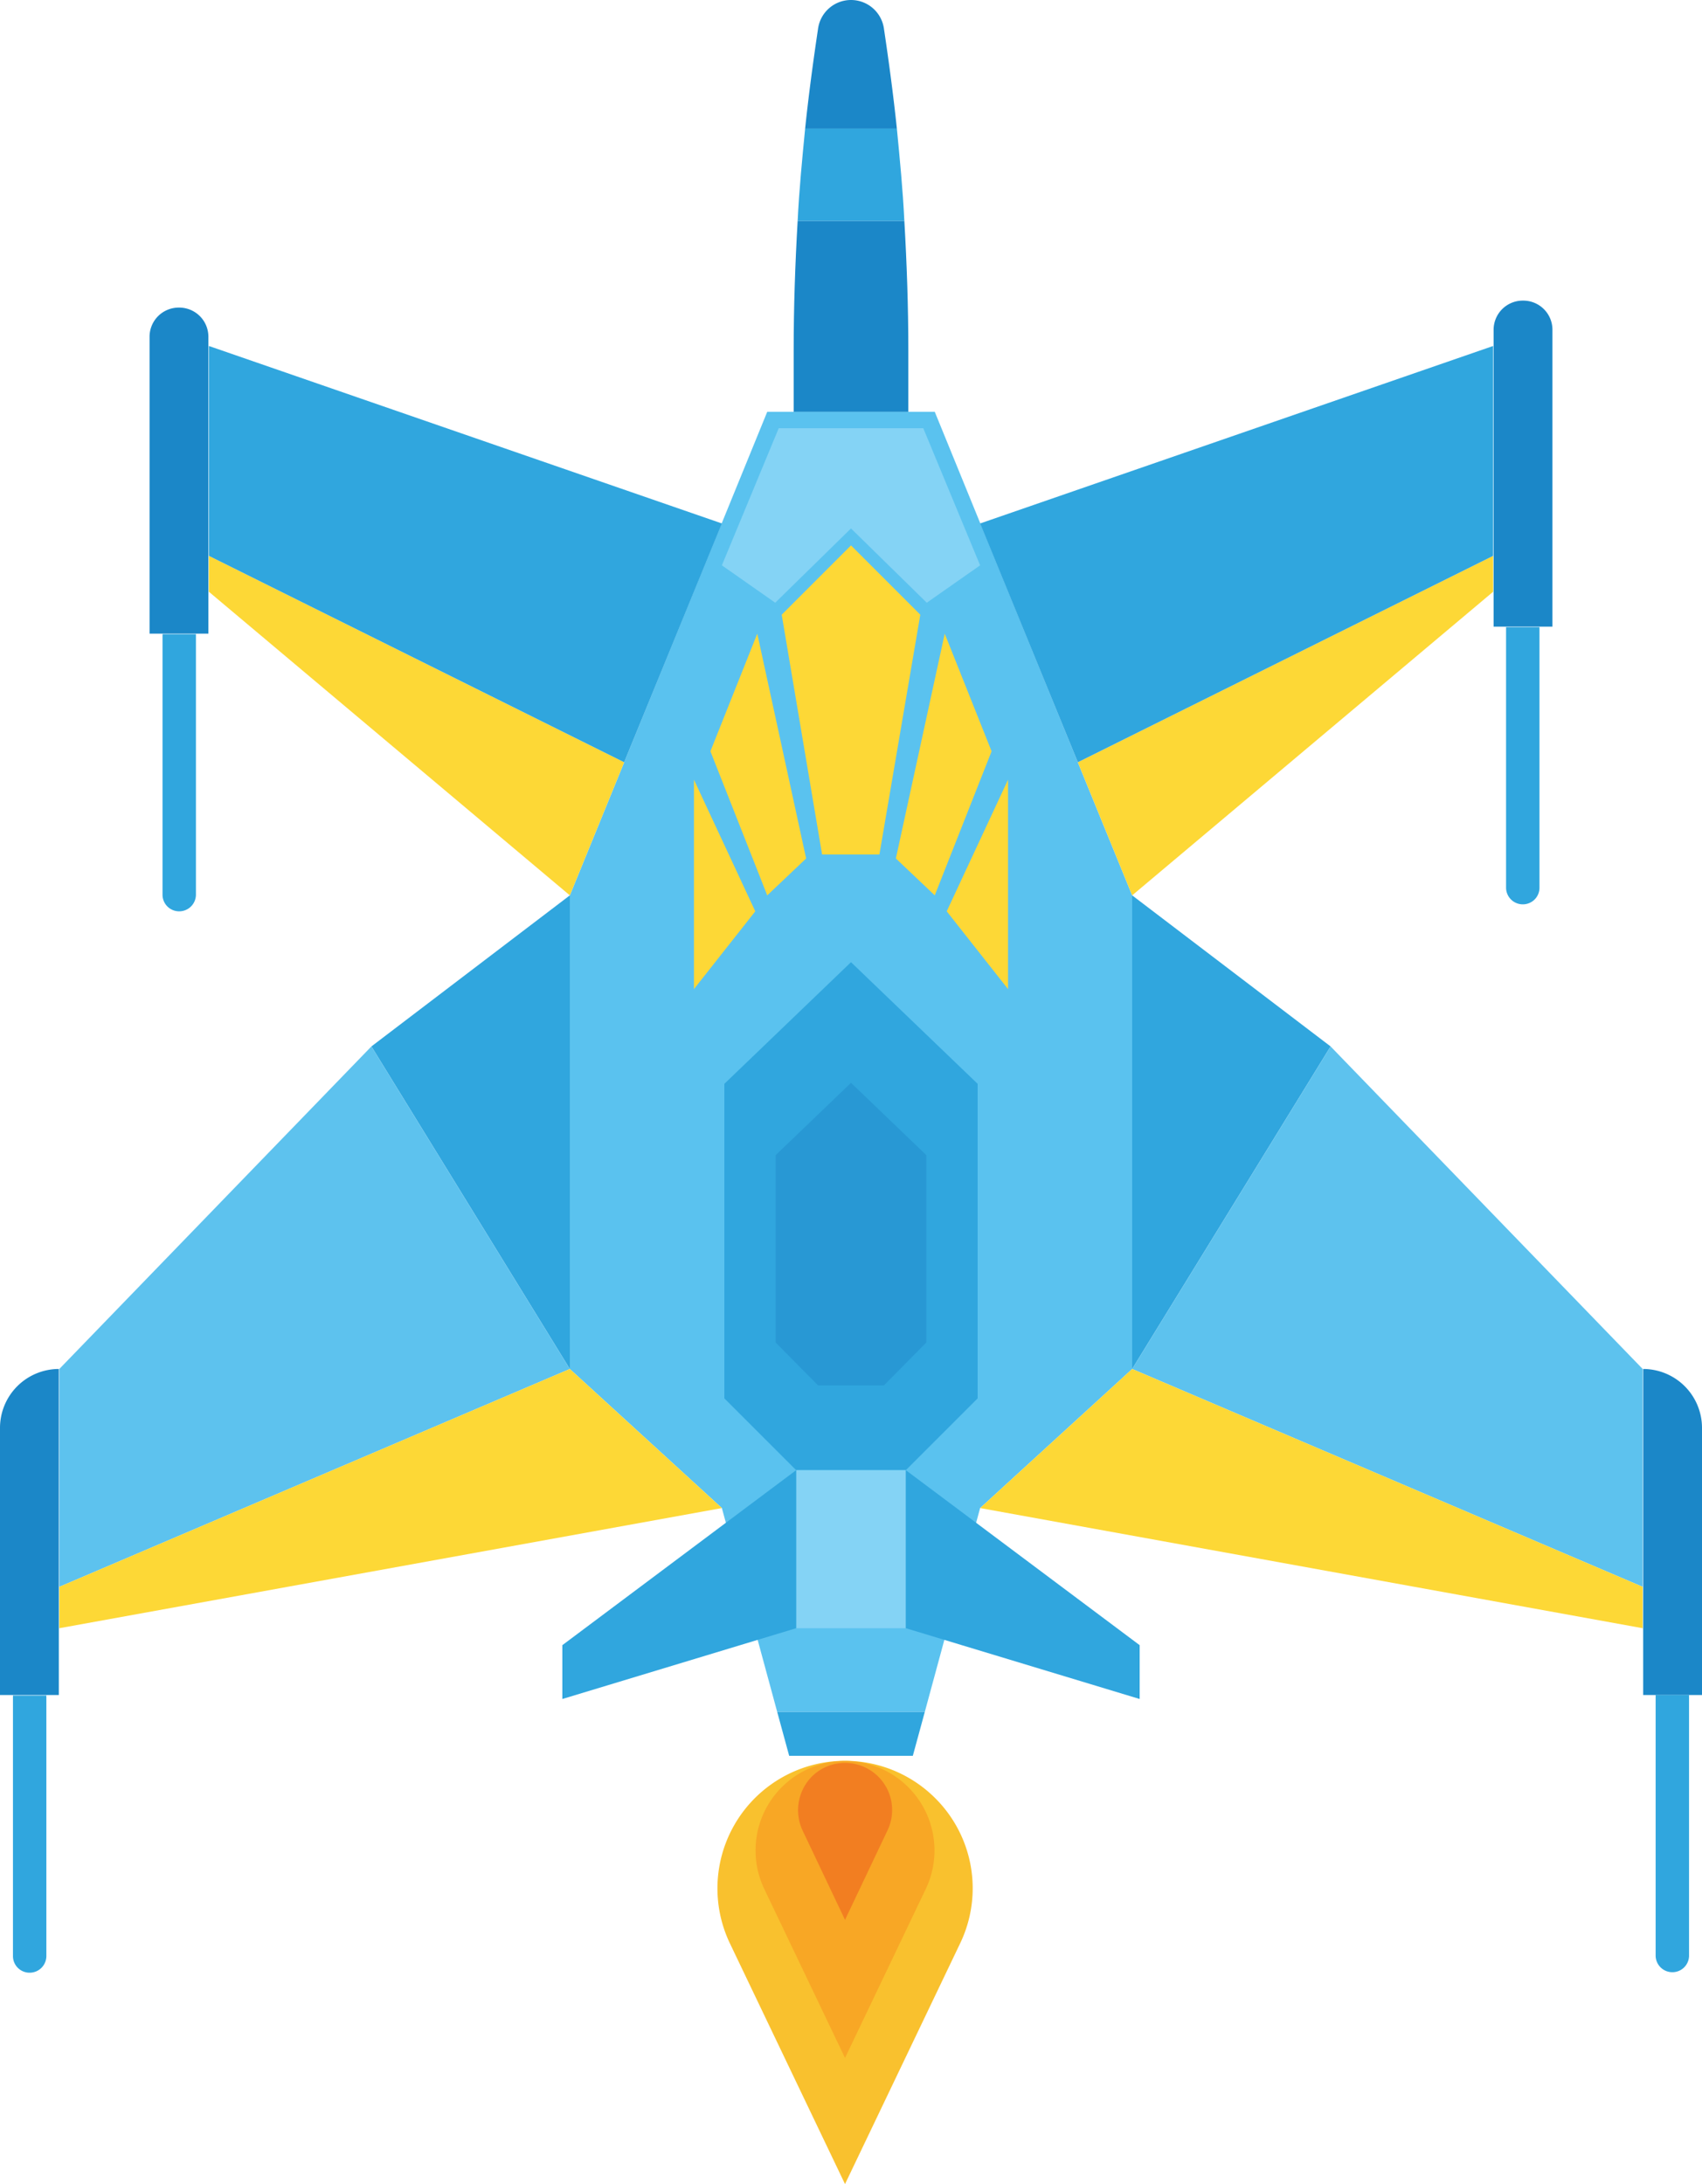 <svg xmlns="http://www.w3.org/2000/svg" viewBox="0 0 341.4 438.1"><defs><style>.a{fill:#1b87c8;}.b{fill:#30a6de;}.c{fill:#5ac2ef;}.d{fill:#5dc2ee;}.e{fill:#fdd836;}.f{fill:#84d3f5;}.g{fill:#2898d4;}.h{fill:#f9c12e;}.i{fill:#f8a725;}.j{fill:#f27e21;}</style></defs><path class="a" d="M341.4,340H329.6V274.6h0a11.822,11.822,0,0,1,11.8,11.8Z"/><path class="b" d="M335.5,395.6h0a3.329,3.329,0,0,0,3.3-3.3V340h-6.7v52.3A3.351,3.351,0,0,0,335.5,395.6Z"/><path class="a" d="M311.4,125.7H299.6V66.2a5.848,5.848,0,0,1,5.9-5.9h0a5.848,5.848,0,0,1,5.9,5.9v59.5Z"/><path class="b" d="M305.5,181.4h0a3.329,3.329,0,0,0,3.3-3.3V125.8h-6.7v52.3A3.351,3.351,0,0,0,305.5,181.4Z"/><polygon class="b" points="227.1 179.6 266.9 209.9 227.1 274.6 227.1 179.6"/><polygon class="c" points="170.7 82.6 153.9 82.6 114.3 179.6 114.3 274.6 144.8 302.5 155.9 343.4 170.7 343.4 170.7 82.6"/><polygon class="b" points="155.9 343.4 158.3 352.2 170.7 352.2 170.7 343.4 155.9 343.4"/><polygon class="b" points="114.3 179.6 74.5 209.9 114.3 274.6 114.3 179.6"/><polygon class="d" points="74.5 209.9 11.9 274.6 11.9 318.3 114.3 274.6 74.5 209.9"/><polygon class="e" points="144.8 302.5 114.3 274.6 11.9 318.3 11.9 326.6 144.8 302.5"/><path class="a" d="M0,340H11.8V274.6h0A11.822,11.822,0,0,0,0,286.4Z"/><path class="b" d="M5.9,395.7h0a3.329,3.329,0,0,1-3.3-3.3V340.1H9.3v52.3A3.351,3.351,0,0,1,5.9,395.7Z"/><path class="a" d="M30,127.1H41.8V67.6a5.848,5.848,0,0,0-5.9-5.9h0A5.848,5.848,0,0,0,30,67.6v59.5Z"/><path class="b" d="M35.9,182.8h0a3.329,3.329,0,0,1-3.3-3.3V127.2h6.7v52.3A3.351,3.351,0,0,1,35.9,182.8Z"/><polygon class="e" points="41.9 118.7 114.3 179.6 125.2 152.9 41.9 111.5 41.9 118.7"/><polygon class="b" points="41.9 69.4 41.9 111.5 125.2 152.9 144.8 105 41.9 69.4"/><polygon class="e" points="170.7 109.4 156.8 123.3 164.9 171.4 170.7 171.4 170.7 109.4"/><polygon class="e" points="151.9 127.1 161.7 172.2 153.9 179.6 142.5 150.7 151.9 127.1"/><polygon class="e" points="139.2 156.4 151.5 182.8 139.2 198.4 139.2 156.4"/><polygon class="f" points="170.7 85.9 156.2 85.9 144.8 113.4 155.5 120.9 170.7 106 170.7 85.9"/><polygon class="b" points="170.7 193 145.3 217.4 145.3 280.5 159.7 294.9 170.7 294.9 170.7 193"/><polygon class="g" points="170.7 217.2 155.6 231.7 155.6 269.3 164.1 277.9 170.7 277.9 170.7 217.2"/><rect class="f" x="159.7" y="294.9" width="11" height="31.7"/><polygon class="b" points="159.7 294.9 112.8 330 112.8 340.8 159.7 326.6 159.7 294.9"/><path class="a" d="M170.7,0h0a6.669,6.669,0,0,0-6.6,5.7h0c-1,6.7-1.9,13.4-2.6,20.1h9.2V0Z"/><path class="a" d="M159.2,70.2V82.6h11.5V44.3H160C159.5,52.9,159.2,61.6,159.2,70.2Z"/><path class="b" d="M161.5,25.8c-.6,6.2-1.2,12.3-1.5,18.5h10.7V25.8Z"/><polygon class="c" points="170.7 82.6 187.5 82.6 227.1 179.6 227.1 274.6 196.6 302.5 185.5 343.4 170.7 343.4 170.7 82.6"/><polygon class="b" points="185.5 343.4 183.1 352.2 170.7 352.2 170.7 343.4 185.5 343.4"/><polygon class="d" points="266.9 209.9 329.5 274.6 329.5 318.3 227.1 274.6 266.9 209.9"/><polygon class="e" points="196.6 302.5 227.1 274.6 329.5 318.3 329.5 326.6 196.6 302.5"/><polygon class="e" points="299.5 118.7 227.1 179.6 216.2 152.9 299.5 111.5 299.5 118.7"/><polygon class="b" points="299.5 69.4 299.5 111.5 216.2 152.9 196.6 105 299.5 69.4"/><polygon class="e" points="170.7 109.4 184.6 123.3 176.4 171.4 170.7 171.4 170.7 109.4"/><polygon class="e" points="189.5 127.1 179.7 172.2 187.5 179.6 198.9 150.7 189.5 127.1"/><polygon class="e" points="202.2 156.4 189.9 182.8 202.2 198.4 202.2 156.4"/><polygon class="f" points="170.7 85.9 185.2 85.9 196.6 113.4 185.9 120.9 170.7 106 170.7 85.9"/><polygon class="b" points="170.7 193 196.1 217.4 196.1 280.5 181.7 294.9 170.7 294.9 170.7 193"/><polygon class="g" points="170.7 217.2 185.8 231.7 185.8 269.3 177.3 277.9 170.7 277.9 170.7 217.2"/><rect class="f" x="170.7" y="294.9" width="11" height="31.7"/><polygon class="b" points="181.7 294.9 228.6 330 228.6 340.8 181.7 326.6 181.7 294.9"/><path class="a" d="M170.7,0h0a6.669,6.669,0,0,1,6.6,5.7h0c1,6.7,1.9,13.4,2.6,20.1h-9.2V0Z"/><path class="a" d="M182.2,70.2V82.6H170.7V44.3h10.7C181.9,52.9,182.2,61.6,182.2,70.2Z"/><path class="b" d="M179.9,25.8c.6,6.2,1.2,12.3,1.5,18.5H170.7V25.8Z"/><path class="h" d="M187.6,360.7a25.59,25.59,0,0,0-41.2,29.1l23.1,48.3,23.1-48.3A25.493,25.493,0,0,0,187.6,360.7Z"/><path class="i" d="M153.3,378.9a17.946,17.946,0,1,1,32.4,0l-16.2,33.9Z"/><path class="j" d="M161,367.2a9.629,9.629,0,0,1,1.8-10.8A9.452,9.452,0,0,1,178,367.2l-8.5,17.9Z"/></svg>